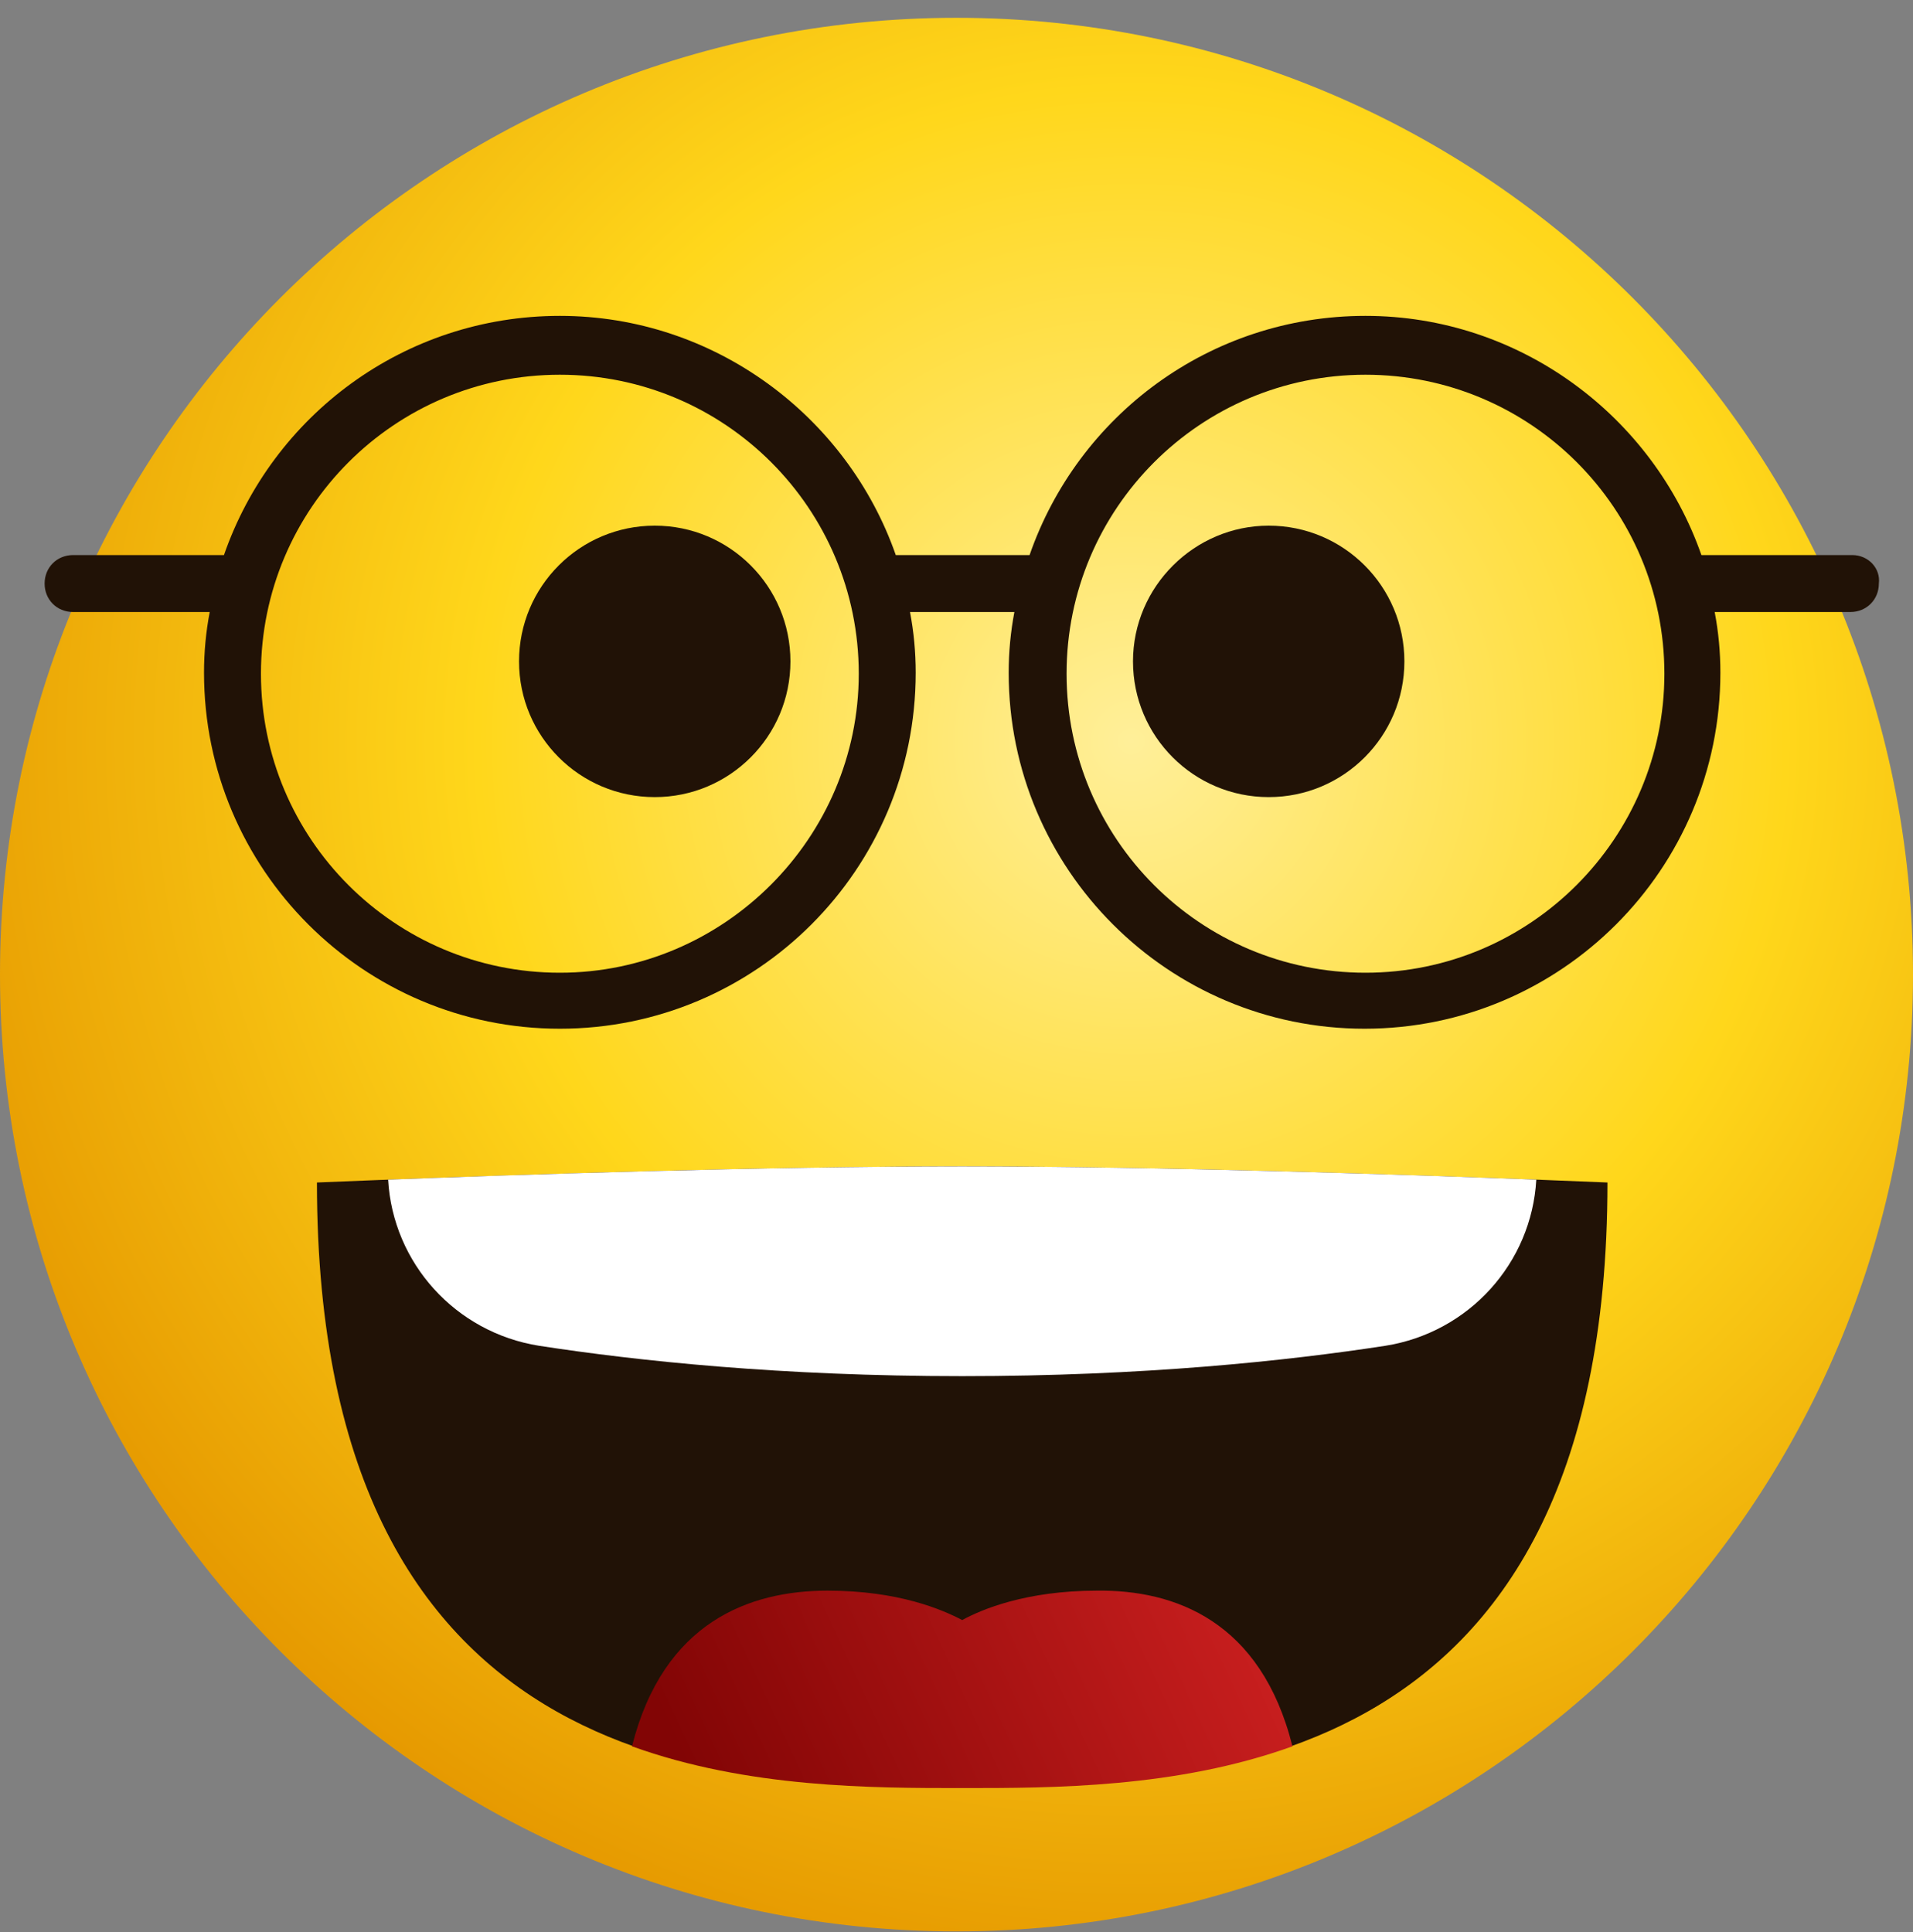 <svg width="100" height="101" viewBox="0 0 100 101" fill="none" xmlns="http://www.w3.org/2000/svg">
<rect x="0" y="0" width="100" height="101" fill="#808080" stroke="none"/>
<path d="M50 100.969C77.614 100.969 100 78.575 100 50.95C100 23.325 77.614 0.931 50 0.931C22.386 0.931 0 23.325 0 50.95C0 78.575 22.386 100.969 50 100.969Z" fill="url(#paint0_radial_1616_2287)"/>
<path d="M50.298 60.974C36.111 60.974 16.568 61.818 16.568 61.818C16.568 93.427 38.74 93.427 50.298 93.427C61.856 93.427 84.028 93.427 84.028 61.818C84.028 61.818 64.485 60.974 50.298 60.974Z" fill="#211206"/>
<path d="M80.308 61.669C80.06 66.036 76.787 69.658 72.422 70.353C67.263 71.147 59.773 71.941 50.298 71.941C40.824 71.941 33.334 71.147 28.176 70.353C23.811 69.658 20.537 66.036 20.289 61.669C26.638 61.421 39.931 60.974 50.298 60.974C60.666 60.974 73.959 61.421 80.308 61.669Z" fill="white"/>
<path d="M67.561 91.293C61.509 93.476 55.011 93.476 50.299 93.476C45.586 93.476 39.088 93.476 33.037 91.293C34.673 84.792 39.188 83.155 43.255 83.155C46.975 83.155 49.257 84.147 50.299 84.693C51.291 84.147 53.622 83.155 57.342 83.155C61.41 83.105 65.924 84.743 67.561 91.293Z" fill="url(#paint1_linear_1616_2287)"/>
<path d="M59.226 34.575C59.226 38.496 62.401 41.671 66.319 41.671C70.238 41.671 73.413 38.496 73.413 34.575C73.413 30.655 70.238 27.48 66.319 27.48C62.45 27.48 59.226 30.655 59.226 34.575Z" fill="#211206"/>
<path d="M27.132 34.575C27.132 38.496 30.307 41.671 34.226 41.671C38.144 41.671 41.319 38.496 41.319 34.575C41.319 30.655 38.144 27.48 34.226 27.48C30.307 27.48 27.132 30.655 27.132 34.575Z" fill="#211206"/>
<path d="M96.826 29.018H88.939C86.409 21.773 79.465 16.513 71.379 16.513C63.244 16.513 56.349 21.724 53.82 29.018H46.826C44.296 21.773 37.351 16.513 29.266 16.513C21.131 16.513 14.236 21.724 11.707 29.018H3.82C2.976 29.018 2.332 29.663 2.332 30.507C2.332 31.35 2.976 31.995 3.82 31.995H10.963C10.764 33.037 10.665 34.079 10.665 35.171C10.665 45.443 18.998 53.779 29.266 53.779C39.534 53.779 47.867 45.443 47.867 35.171C47.867 34.079 47.768 33.037 47.57 31.995H53.026C52.828 33.037 52.728 34.079 52.728 35.171C52.728 45.443 61.062 53.779 71.33 53.779C81.597 53.779 89.931 45.443 89.931 35.171C89.931 34.079 89.832 33.037 89.633 31.995H96.727C97.57 31.995 98.215 31.35 98.215 30.507C98.314 29.713 97.669 29.018 96.826 29.018ZM29.266 50.852C20.635 50.852 13.641 43.855 13.641 35.221C13.641 26.586 20.635 19.59 29.266 19.59C37.897 19.59 44.891 26.586 44.891 35.221C44.891 43.805 37.847 50.852 29.266 50.852ZM71.379 50.852C62.748 50.852 55.754 43.855 55.754 35.221C55.754 26.586 62.748 19.59 71.379 19.59C80.01 19.59 87.004 26.586 87.004 35.221C87.004 43.805 80.01 50.852 71.379 50.852Z" fill="#211206"/>
<defs>
<radialGradient id="paint0_radial_1616_2287" cx="0" cy="0" r="1" gradientUnits="userSpaceOnUse" gradientTransform="translate(59.143 38.755) scale(65.511 65.536)">
<stop stop-color="#FFEF99"/>
<stop offset="0.521" stop-color="#FFD71B"/>
<stop offset="1" stop-color="#E69900"/>
</radialGradient>
<linearGradient id="paint1_linear_1616_2287" x1="68.098" y1="80.492" x2="37.013" y2="94.838" gradientUnits="userSpaceOnUse">
<stop stop-color="#D22222"/>
<stop offset="1" stop-color="#820505"/>
</linearGradient>
</defs>
</svg>

